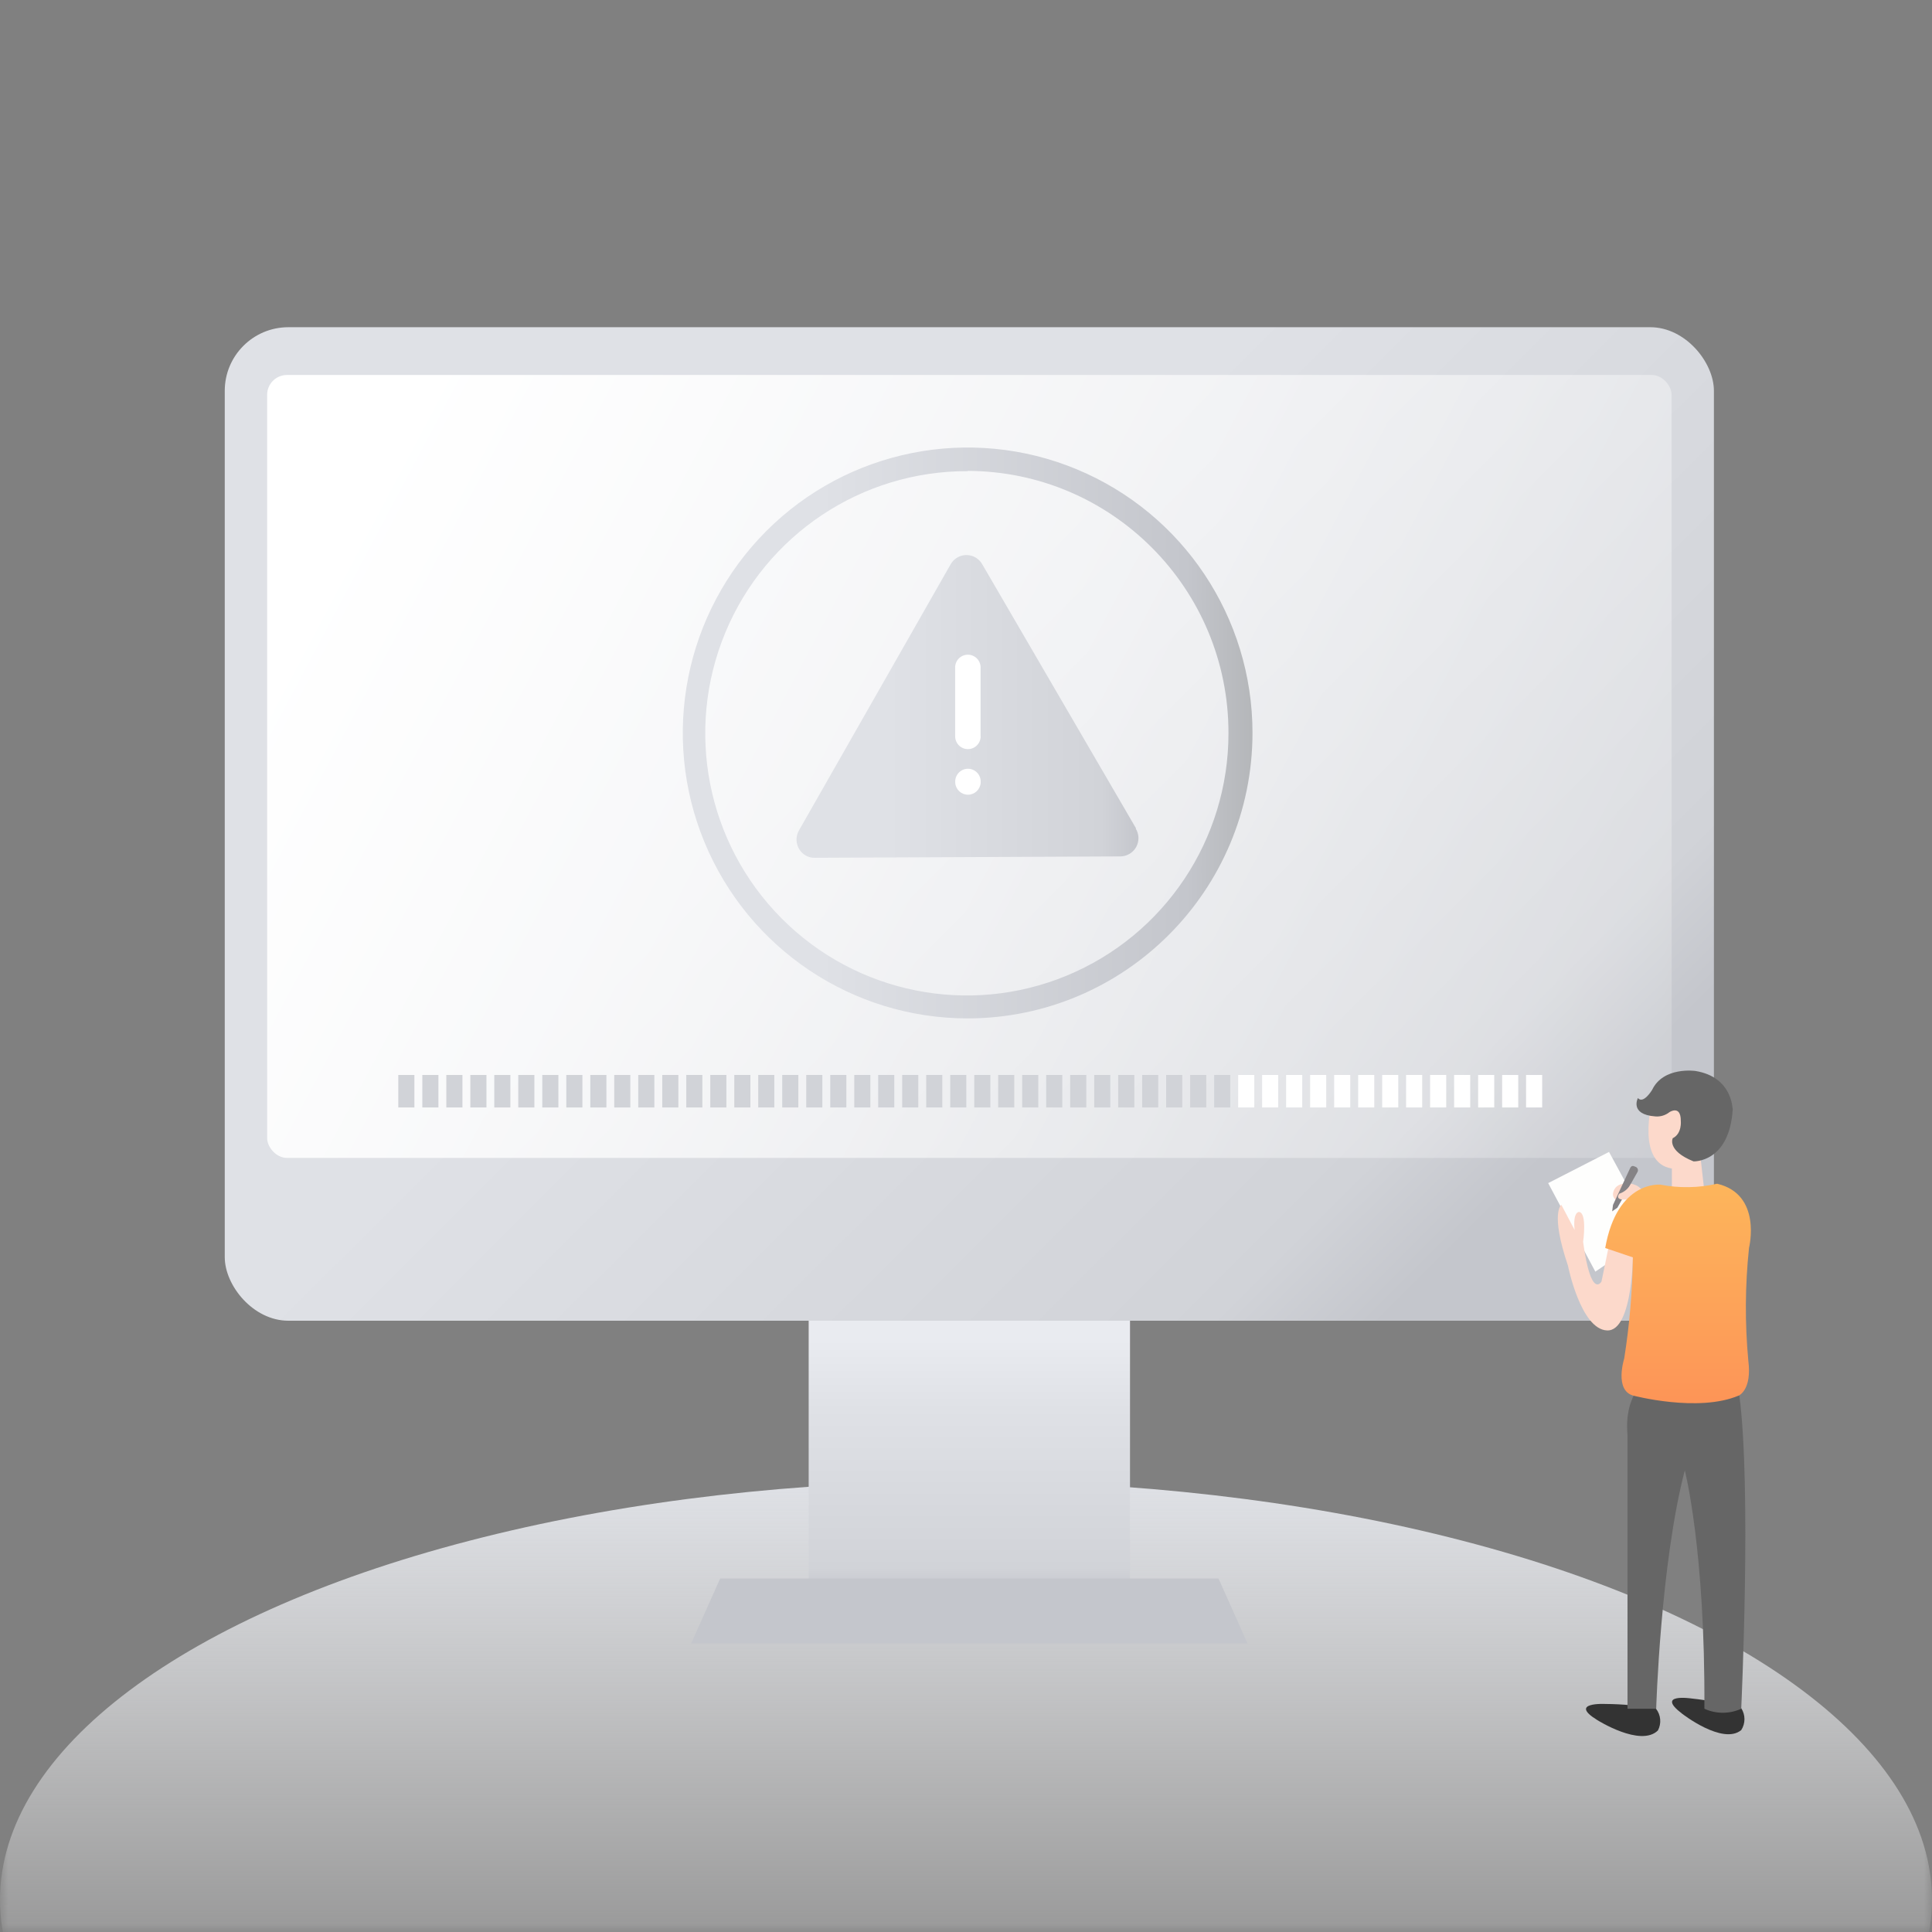 <svg xmlns:xlink="http://www.w3.org/1999/xlink" xmlns="http://www.w3.org/2000/svg" version="1.1" viewBox="0 0 120 120" height="120px" width="120px">
    <rect x="0" y="0" width="120" height="120" fill="#808080" stroke="none"/>
    <title>核实情况</title>
    <defs>
        <rect height="120" width="120" y="0" x="0" id="path-1"></rect>
        <linearGradient id="linearGradient-3" y2="3.44169138e-13%" x2="50%" y1="100%" x1="50%">
            <stop offset="0%" stop-opacity="0" stop-color="#FFFFFF"></stop>
            <stop offset="41%" stop-opacity="0.14" stop-color="#FBFBFC"></stop>
            <stop offset="66%" stop-opacity="0.48" stop-color="#F0F1F3"></stop>
            <stop offset="100%" stop-color="#DFE1E6"></stop>
        </linearGradient>
        <linearGradient id="linearGradient-4" y2="102.331%" x2="50.013%" y1="12.867%" x1="50.013%">
            <stop offset="0%" stop-color="#E9EBF0"></stop>
            <stop offset="27%" stop-color="#DFE1E6"></stop>
            <stop offset="89%" stop-color="#D1D3D8"></stop>
            <stop offset="100%" stop-color="#C4C6CC"></stop>
        </linearGradient>
        <linearGradient id="linearGradient-5" y2="78.26%" x2="92.27%" y1="29.94%" x1="19.995%">
            <stop offset="27%" stop-color="#DFE1E6"></stop>
            <stop offset="89%" stop-color="#D1D3D8"></stop>
            <stop offset="100%" stop-color="#C4C6CC"></stop>
        </linearGradient>
        <linearGradient id="linearGradient-6" y2="69.131%" x2="115.072%" y1="35.438%" x1="0.475%">
            <stop offset="0%" stop-color="#FFFFFF"></stop>
            <stop offset="16%" stop-opacity="0.88" stop-color="#FFFFFF"></stop>
            <stop offset="51%" stop-opacity="0.57" stop-color="#FFFFFF"></stop>
            <stop offset="100%" stop-opacity="0.1" stop-color="#FFFFFF"></stop>
        </linearGradient>
        <linearGradient id="linearGradient-7" y2="50.001%" x2="100%" y1="50.001%" x1="0.017%">
            <stop offset="27%" stop-color="#DFE1E6"></stop>
            <stop offset="89%" stop-color="#C4C6CC"></stop>
            <stop offset="100%" stop-color="#B5B7BA"></stop>
        </linearGradient>
        <linearGradient id="linearGradient-8" y2="50.015%" x2="100.118%" y1="50.015%" x1="-0.021%">
            <stop offset="27%" stop-color="#DFE1E6"></stop>
            <stop offset="89%" stop-color="#D1D3D8"></stop>
            <stop offset="100%" stop-color="#C4C6CC"></stop>
        </linearGradient>
        <linearGradient id="linearGradient-9" y2="99.925%" x2="49.986%" y1="0.079%" x1="49.986%">
            <stop offset="0%" stop-color="#FDB65B"></stop>
            <stop offset="100%" stop-color="#FD9357"></stop>
        </linearGradient>
    </defs>
    <g fill-rule="evenodd" fill="none" stroke-width="1" stroke="none" id="核实情况">
        <g id="分组-3-copy-2">
            <mask fill="white" id="mask-2">
                <use xlink:href="#path-1"></use>
            </mask>
            <g fill-rule="nonzero" id="Mask"></g>
            <g mask="url(#mask-2)" id="分组-14-copy">
                <g transform="translate(0, 20)">
                    <ellipse ry="26" rx="60" cy="98" cx="60" fill-rule="nonzero" fill="url(#linearGradient-3)" id="椭圆形"></ellipse>
                    <g transform="translate(13, 0)" fill-rule="evenodd" fill="none" stroke-width="1" id="分组-37">
                        <rect height="17.821" width="19.959" y="60.899" x="37.228" fill-rule="nonzero" fill="url(#linearGradient-4)" id="矩形"></rect>
                        <rect rx="3.95" height="61.708" width="92.494" y="0.324" x="0.96" fill-rule="nonzero" fill="url(#linearGradient-5)" id="矩形"></rect>
                        <rect rx="1.231" height="48.629" width="87.234" y="3.291" x="3.593" fill-rule="nonzero" fill="url(#linearGradient-6)" id="矩形"></rect>
                        <polygon points="64.493 82.087 29.922 82.087 31.731 78.045 62.684 78.045" fill-rule="nonzero" fill="#C4C6CC" id="路径"></polygon>
                        <path fill-rule="nonzero" fill="url(#linearGradient-7)" id="形状" d="M47.108,43.255 C39.951,43.258 33.499,38.939 30.758,32.314 C28.018,25.69 29.531,18.063 34.59,12.991 C39.65,7.919 47.26,6.402 53.872,9.146 C60.484,11.889 64.795,18.355 64.795,25.526 C64.783,35.311 56.872,43.241 47.108,43.255 L47.108,43.255 Z M47.108,9.264 C40.53,9.242 34.588,13.196 32.056,19.28 C29.525,25.363 30.903,32.377 35.547,37.044 C40.191,41.712 47.185,43.114 53.264,40.595 C59.342,38.076 63.305,32.134 63.303,25.542 C63.312,16.565 56.066,9.275 47.108,9.248 L47.108,9.264 Z"></path>
                        <rect height="2.018" width="1" y="46.768" x="11.739" fill-rule="nonzero" fill="#D1D3D8" id="矩形"></rect>
                        <rect height="2.018" width="1" y="46.768" x="13.231" fill-rule="nonzero" fill="#D1D3D8" id="矩形"></rect>
                        <rect height="2.018" width="1" y="46.768" x="14.722" fill-rule="nonzero" fill="#D1D3D8" id="矩形"></rect>
                        <rect height="2.018" width="1" y="46.768" x="16.214" fill-rule="nonzero" fill="#D1D3D8" id="矩形"></rect>
                        <rect height="2.018" width="1" y="46.768" x="17.7" fill-rule="nonzero" fill="#D1D3D8" id="矩形"></rect>
                        <rect height="2.018" width="1" y="46.768" x="19.191" fill-rule="nonzero" fill="#D1D3D8" id="矩形"></rect>
                        <rect height="2.018" width="1" y="46.768" x="20.682" fill-rule="nonzero" fill="#D1D3D8" id="矩形"></rect>
                        <rect height="2.018" width="1" y="46.768" x="22.174" fill-rule="nonzero" fill="#D1D3D8" id="矩形"></rect>
                        <rect height="2.018" width="1" y="46.768" x="23.665" fill-rule="nonzero" fill="#D1D3D8" id="矩形"></rect>
                        <rect height="2.018" width="1" y="46.768" x="25.151" fill-rule="nonzero" fill="#D1D3D8" id="矩形"></rect>
                        <rect height="2.018" width="1" y="46.768" x="26.643" fill-rule="nonzero" fill="#D1D3D8" id="矩形"></rect>
                        <rect height="2.018" width="1" y="46.768" x="28.134" fill-rule="nonzero" fill="#D1D3D8" id="矩形"></rect>
                        <rect height="2.018" width="1" y="46.768" x="29.625" fill-rule="nonzero" fill="#D1D3D8" id="矩形"></rect>
                        <rect height="2.018" width="1" y="46.768" x="31.117" fill-rule="nonzero" fill="#D1D3D8" id="矩形"></rect>
                        <rect height="2.018" width="1" y="46.768" x="32.608" fill-rule="nonzero" fill="#D1D3D8" id="矩形"></rect>
                        <rect height="2.018" width="1" y="46.768" x="34.094" fill-rule="nonzero" fill="#D1D3D8" id="矩形"></rect>
                        <rect height="2.018" width="1" y="46.768" x="35.586" fill-rule="nonzero" fill="#D1D3D8" id="矩形"></rect>
                        <rect height="2.018" width="1" y="46.768" x="37.077" fill-rule="nonzero" fill="#D1D3D8" id="矩形"></rect>
                        <rect height="2.018" width="1" y="46.768" x="38.569" fill-rule="nonzero" fill="#D1D3D8" id="矩形"></rect>
                        <rect height="2.018" width="1" y="46.768" x="40.06" fill-rule="nonzero" fill="#D1D3D8" id="矩形"></rect>
                        <rect height="2.018" width="1" y="46.768" x="41.546" fill-rule="nonzero" fill="#D1D3D8" id="矩形"></rect>
                        <rect height="2.018" width="1" y="46.768" x="43.037" fill-rule="nonzero" fill="#D1D3D8" id="矩形"></rect>
                        <rect height="2.018" width="1" y="46.768" x="44.529" fill-rule="nonzero" fill="#D1D3D8" id="矩形"></rect>
                        <rect height="2.018" width="1" y="46.768" x="46.02" fill-rule="nonzero" fill="#D1D3D8" id="矩形"></rect>
                        <rect height="2.018" width="1" y="46.768" x="47.512" fill-rule="nonzero" fill="#D1D3D8" id="矩形"></rect>
                        <rect height="2.018" width="1" y="46.768" x="48.998" fill-rule="nonzero" fill="#D1D3D8" id="矩形"></rect>
                        <rect height="2.018" width="1" y="46.768" x="50.489" fill-rule="nonzero" fill="#D1D3D8" id="矩形"></rect>
                        <rect height="2.018" width="1" y="46.768" x="51.98" fill-rule="nonzero" fill="#D1D3D8" id="矩形"></rect>
                        <rect height="2.018" width="1" y="46.768" x="53.472" fill-rule="nonzero" fill="#D1D3D8" id="矩形"></rect>
                        <rect height="2.018" width="1" y="46.768" x="54.963" fill-rule="nonzero" fill="#D1D3D8" id="矩形"></rect>
                        <rect height="2.018" width="1" y="46.768" x="56.455" fill-rule="nonzero" fill="#D1D3D8" id="矩形"></rect>
                        <rect height="2.018" width="1" y="46.768" x="57.941" fill-rule="nonzero" fill="#D1D3D8" id="矩形"></rect>
                        <rect height="2.018" width="1" y="46.768" x="59.432" fill-rule="nonzero" fill="#D1D3D8" id="矩形"></rect>
                        <rect height="2.018" width="1" y="46.768" x="60.924" fill-rule="nonzero" fill="#D1D3D8" id="矩形"></rect>
                        <rect height="2.018" width="1" y="46.768" x="62.415" fill-rule="nonzero" fill="#D1D3D8" id="矩形"></rect>
                        <rect height="2.018" width="1" y="46.768" x="63.906" fill-rule="nonzero" fill="#FFFFFF" id="矩形"></rect>
                        <rect height="2.018" width="1" y="46.768" x="65.392" fill-rule="nonzero" fill="#FFFFFF" id="矩形"></rect>
                        <rect height="2.018" width="1" y="46.768" x="66.884" fill-rule="nonzero" fill="#FFFFFF" id="矩形"></rect>
                        <rect height="2.018" width="1" y="46.768" x="68.375" fill-rule="nonzero" fill="#FFFFFF" id="矩形"></rect>
                        <rect height="2.018" width="1" y="46.768" x="69.867" fill-rule="nonzero" fill="#FFFFFF" id="矩形"></rect>
                        <rect height="2.018" width="1" y="46.768" x="71.358" fill-rule="nonzero" fill="#FFFFFF" id="矩形"></rect>
                        <rect height="2.018" width="1" y="46.768" x="72.849" fill-rule="nonzero" fill="#FFFFFF" id="矩形"></rect>
                        <rect height="2.018" width="1" y="46.768" x="74.335" fill-rule="nonzero" fill="#FFFFFF" id="矩形"></rect>
                        <rect height="2.018" width="1" y="46.768" x="75.827" fill-rule="nonzero" fill="#FFFFFF" id="矩形"></rect>
                        <rect height="2.018" width="1" y="46.768" x="77.318" fill-rule="nonzero" fill="#FFFFFF" id="矩形"></rect>
                        <rect height="2.018" width="1" y="46.768" x="78.81" fill-rule="nonzero" fill="#FFFFFF" id="矩形"></rect>
                        <rect height="2.018" width="1" y="46.768" x="80.301" fill-rule="nonzero" fill="#FFFFFF" id="矩形"></rect>
                        <rect height="2.018" width="1" y="46.768" x="81.787" fill-rule="nonzero" fill="#FFFFFF" id="矩形"></rect>
                        <path fill-rule="nonzero" fill="url(#linearGradient-8)" id="路径" d="M57.564,31.456 L48.002,15.037 C47.851,14.777 47.603,14.588 47.313,14.512 C47.023,14.437 46.715,14.48 46.456,14.632 C46.284,14.731 46.143,14.874 46.047,15.048 L36.619,31.59 C36.315,32.133 36.502,32.821 37.039,33.134 C37.203,33.229 37.389,33.279 37.578,33.279 L56.589,33.193 C57,33.19 57.376,32.964 57.573,32.603 C57.769,32.243 57.756,31.803 57.537,31.456 L57.564,31.456 Z"></path>
                        <path fill-rule="nonzero" fill="#FFFFFF" id="形状" d="M47.91,28.634 C47.876,29.045 47.533,29.361 47.121,29.361 C46.709,29.361 46.366,29.045 46.332,28.634 L46.332,28.607 C46.308,28.309 46.453,28.022 46.707,27.866 C46.961,27.709 47.281,27.709 47.536,27.866 C47.79,28.022 47.935,28.309 47.91,28.607 L47.91,28.634 Z M47.91,25.736 C47.91,26.174 47.556,26.529 47.119,26.529 C46.681,26.529 46.327,26.174 46.327,25.736 L46.327,21.523 C46.303,21.225 46.447,20.938 46.701,20.781 C46.956,20.625 47.276,20.625 47.53,20.781 C47.785,20.938 47.929,21.225 47.905,21.523 L47.905,25.731 L47.91,25.736 Z"></path>
                        <path fill-rule="nonzero" fill="#FCD9CB" id="路径" d="M89.61,48.457 C89.61,48.457 88.614,52.233 90.843,52.579 L90.843,53.766 L92.835,53.766 L92.582,51.532 L91.899,47.755 L89.61,48.457 Z"></path>
                        <path fill-rule="nonzero" fill="#666666" id="路径" d="M92.308,46.52 C92.308,46.52 90.316,46.228 89.616,47.696 C89.616,47.696 89.077,48.597 88.733,48.203 C88.733,48.203 88.194,49.223 89.81,49.342 C90.127,49.371 90.443,49.276 90.693,49.077 C90.693,49.077 91.398,48.608 91.398,49.617 C91.398,49.617 91.484,50.41 90.897,50.696 C90.897,50.696 90.515,51.462 92.189,52.136 C92.189,52.136 94.418,52.228 94.623,48.899 C94.596,48.899 94.634,46.903 92.308,46.52 Z"></path>
                        <path fill-rule="nonzero" fill="#333333" id="路径" d="M86.703,85.836 C86.703,85.836 84.388,85.718 86.208,86.835 C86.208,86.835 88.9,88.54 89.976,87.482 C90.207,87.049 90.16,86.52 89.858,86.133 C88.817,85.941 87.761,85.842 86.703,85.836 Z"></path>
                        <path fill-rule="nonzero" fill="#333333" id="路径" d="M92.071,85.497 C92.071,85.497 89.783,85.151 91.479,86.441 C91.479,86.441 93.993,88.405 95.151,87.46 C95.419,87.047 95.419,86.514 95.151,86.101 C94.144,85.809 93.113,85.607 92.071,85.497 Z"></path>
                        <path fill-rule="nonzero" fill="#666666" id="路径" d="M89.39,65.598 C89.39,65.598 87.85,66.472 88.087,69.132 L88.087,86.133 L89.869,86.133 C89.869,86.133 90.138,77.096 91.646,71.328 C91.646,71.328 92.922,76.259 92.862,86.133 C93.589,86.465 94.424,86.465 95.151,86.133 C95.151,86.133 95.797,72.38 95.032,66.677 L89.39,65.598 Z"></path>
                        <polygon points="83.16 53.485 86.089 58.983 89.67 56.571 86.94 51.548" fill-rule="nonzero" fill="#FEFEFD" id="路径"></polygon>
                        <path fill-rule="nonzero" fill="#FCD9CB" id="路径" d="M87.263,57.138 L86.94,57.332 L86.471,59.598 C86.471,59.598 85.825,60.764 85.33,57.138 C85.33,57.138 85.594,55.303 85.066,55.277 C85.066,55.277 84.684,55.277 84.802,56.393 L83.979,54.834 C83.979,54.834 83.273,55.303 84.388,58.611 C84.388,58.611 85.179,62.577 86.821,62.636 C88.464,62.695 88.437,57.613 88.437,57.613 L87.263,57.138 Z"></path>
                        <path fill-rule="nonzero" fill="#FCD9CB" id="路径" d="M87.85,53.534 C87.532,53.535 87.26,53.761 87.198,54.073 C87.143,54.278 87.253,54.491 87.451,54.564 L87.85,53.534 Z"></path>
                        <path fill-rule="nonzero" fill="#858386" id="路径" d="M88.582,52.471 C88.437,52.412 88.361,52.379 88.264,52.525 L87.187,54.839 L87.134,55.239 L87.457,55.012 L88.717,52.778 C88.743,52.72 88.743,52.653 88.717,52.595 C88.692,52.536 88.642,52.491 88.582,52.471 Z"></path>
                        <path fill-rule="nonzero" fill="#FCD9CB" id="路径" d="M88.302,53.518 C88.154,53.816 87.892,54.042 87.575,54.143 C87.575,54.143 87.236,54.564 88.006,54.505 L89.002,54.624 C89.002,54.624 89.395,53.755 88.302,53.518 Z"></path>
                        <path fill-rule="nonzero" fill="url(#linearGradient-9)" id="路径" d="M90.138,53.582 C90.138,53.582 87.446,53.291 86.703,57.516 L88.42,58.098 C88.391,60.204 88.211,62.304 87.882,64.384 C87.882,64.384 87.263,66.326 88.42,66.677 C88.42,66.677 92.485,67.756 95.005,66.677 C95.005,66.677 95.824,66.326 95.592,64.519 C95.375,62.185 95.389,59.836 95.635,57.505 C95.635,57.505 96.47,54.187 93.654,53.523 C92.499,53.787 91.301,53.808 90.138,53.582 L90.138,53.582 Z"></path>
                    </g>
                </g>
            </g>
        </g>
    </g>
</svg>